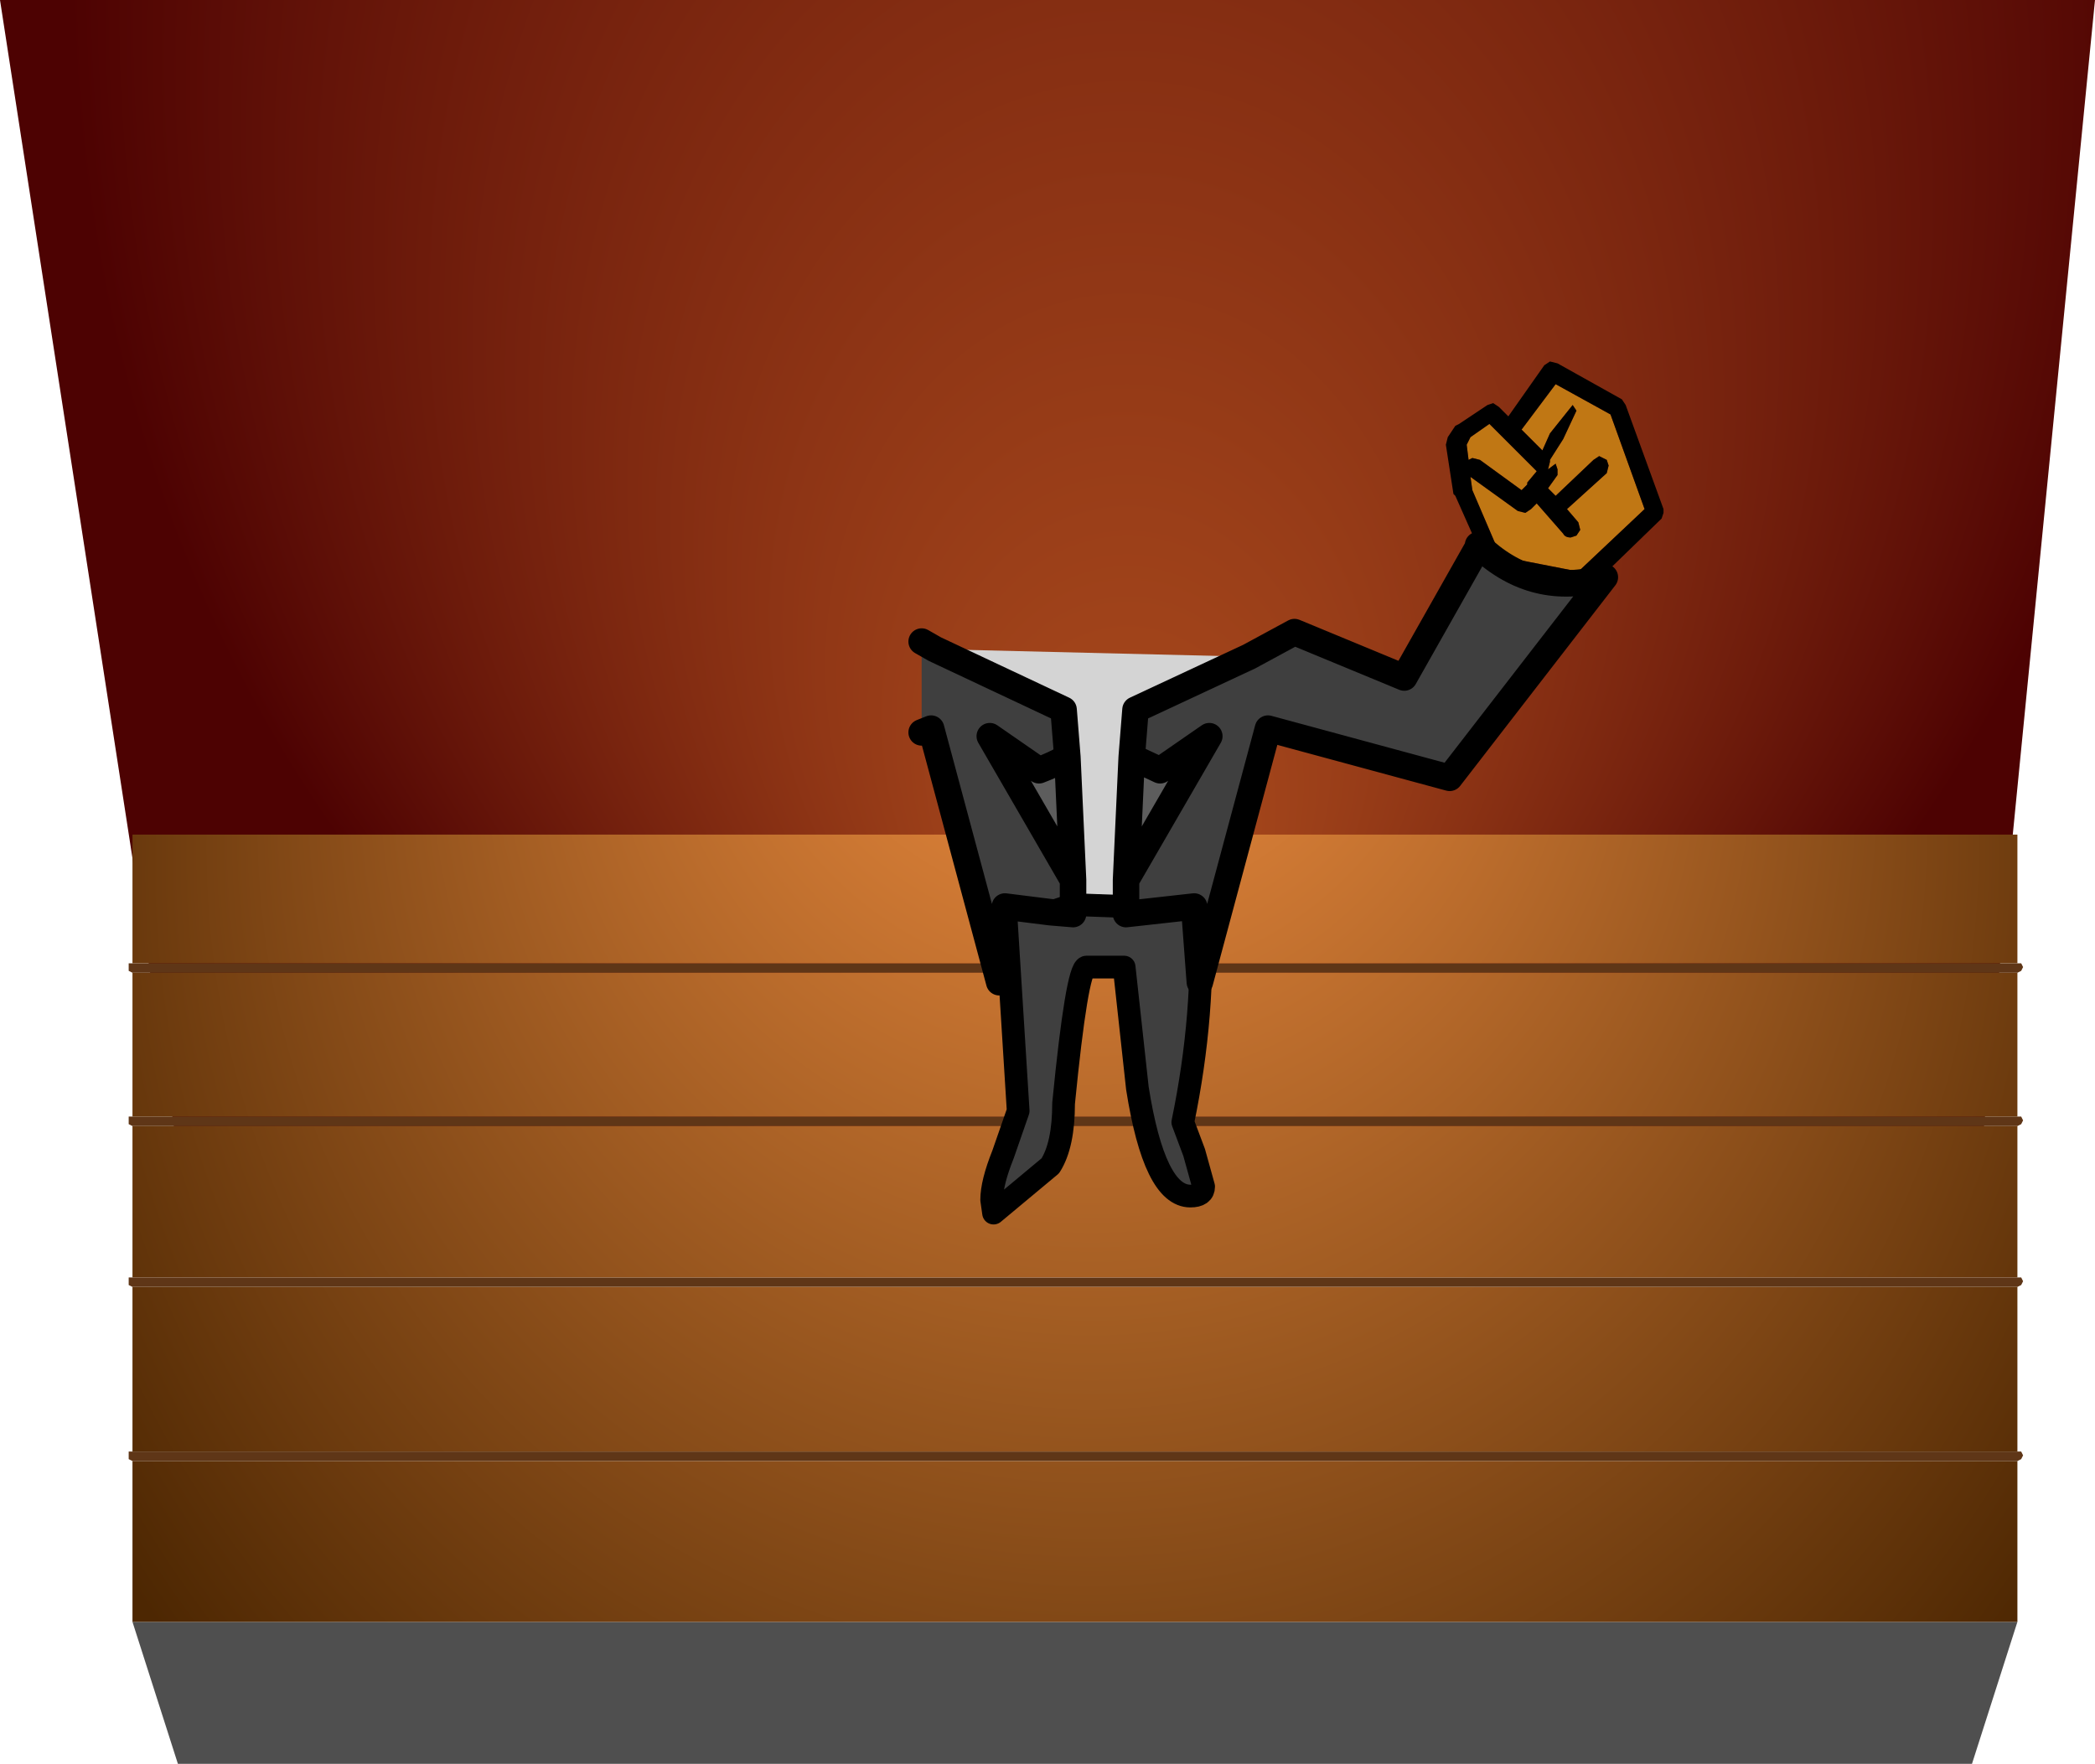 <?xml version="1.0" encoding="UTF-8" standalone="no"?>
<svg xmlns:xlink="http://www.w3.org/1999/xlink" height="46.6px" width="55.35px" xmlns="http://www.w3.org/2000/svg">
  <g transform="matrix(1.0, 0.0, 0.0, 1.0, -4.0, 14.85)">
    <path d="M59.35 -14.85 L56.35 15.6 55.0 15.6 8.7 15.6 4.0 -14.85 59.35 -14.85" fill="url(#gradient0)" fill-rule="evenodd" stroke="none"/>
    <path d="M57.3 28.0 L56.1 31.75 8.7 31.75 7.5 28.0 57.3 28.0" fill="#4f4f4f" fill-rule="evenodd" stroke="none"/>
    <path d="M57.3 10.6 L57.4 10.6 57.45 10.7 57.4 10.8 57.3 10.85 7.5 10.85 7.4 10.8 7.4 10.7 7.4 10.6 7.5 10.6 57.3 10.6 M57.3 14.65 L57.4 14.65 57.45 14.75 57.4 14.85 57.3 14.9 7.5 14.9 7.4 14.85 7.4 14.75 7.4 14.65 7.5 14.65 57.3 14.65 M57.3 18.9 L57.4 18.9 57.45 19.0 57.4 19.1 57.3 19.15 7.5 19.15 7.4 19.1 7.4 19.0 7.4 18.9 7.5 18.9 57.3 18.9 M57.3 23.5 L57.4 23.5 57.45 23.6 57.4 23.7 57.3 23.75 7.5 23.75 7.4 23.7 7.4 23.6 7.4 23.5 7.5 23.5 57.3 23.5" fill="#5f3617" fill-rule="evenodd" stroke="none"/>
    <path d="M7.5 10.6 L7.5 7.2 57.3 7.2 57.3 10.6 7.5 10.6 M57.3 10.85 L57.3 14.65 7.5 14.65 7.5 10.85 57.3 10.85 M57.3 14.9 L57.3 18.9 7.5 18.9 7.5 14.9 57.3 14.9 M57.3 19.15 L57.3 23.5 7.5 23.5 7.5 19.15 57.3 19.15 M57.3 23.75 L57.3 28.0 7.5 28.0 7.5 23.75 57.3 23.75" fill="url(#gradient1)" fill-rule="evenodd" stroke="none"/>
    <path d="M32.7 10.7 Q32.45 10.75 32.1 14.3 32.1 15.4 31.75 15.95 L30.25 17.2 30.2 16.85 Q30.2 16.4 30.5 15.65 L30.9 14.5 30.55 8.9 35.7 9.2 Q35.85 11.9 35.25 14.8 L35.55 15.6 35.8 16.5 Q35.8 16.75 35.45 16.75 34.5 16.75 34.05 13.9 L33.7 10.7 32.7 10.7" fill="#3f3f3f" fill-rule="evenodd" stroke="none"/>
    <path d="M32.7 10.7 Q32.45 10.75 32.1 14.3 32.1 15.4 31.75 15.95 L30.25 17.2 30.2 16.85 Q30.2 16.4 30.5 15.65 L30.9 14.5 30.55 8.9 35.7 9.2 Q35.85 11.9 35.25 14.8 L35.55 15.6 35.8 16.5 Q35.8 16.75 35.45 16.75 34.5 16.75 34.05 13.9 L33.7 10.7 32.7 10.7 Z" fill="none" stroke="#000000" stroke-linecap="round" stroke-linejoin="round" stroke-width="0.6"/>
    <path d="M43.05 -0.4 L43.05 -0.45 Q44.45 0.9 46.25 0.45 L46.4 0.4 42.3 5.7 37.5 4.4 35.7 11.1 35.55 9.1 33.75 9.3 33.75 9.1 33.75 8.4 35.95 4.6 34.65 5.5 33.9 5.15 34.0 3.9 37.0 2.5 38.2 1.85 41.1 3.05 43.05 -0.4 M32.35 9.05 L32.35 9.3 31.75 9.25 30.55 9.1 30.4 11.1 28.6 4.4 28.35 4.5 28.35 2.1 28.7 2.3 32.1 3.9 32.2 5.15 Q31.85 5.35 31.45 5.5 L30.15 4.6 32.35 8.4 32.35 9.05 31.75 9.25 32.35 9.05" fill="#3f3f3f" fill-rule="evenodd" stroke="none"/>
    <path d="M33.75 9.1 L32.35 9.05 32.35 8.4 32.2 5.15 32.1 3.9 28.7 2.3 37.0 2.5 34.0 3.9 33.9 5.15 33.75 8.4 33.75 9.1" fill="#d4d4d4" fill-rule="evenodd" stroke="none"/>
    <path d="M32.2 5.15 L32.35 8.4 30.15 4.6 31.45 5.5 Q31.85 5.35 32.2 5.15 M33.9 5.15 L34.65 5.5 35.95 4.6 33.75 8.4 33.9 5.15" fill="#5d5d5d" fill-rule="evenodd" stroke="none"/>
    <path d="M45.1 -4.7 L46.55 -3.9 47.45 -1.4 45.7 0.25 43.65 -0.15 42.9 -1.9 42.85 -2.25 44.1 -1.35 44.3 -1.3 44.45 -1.4 44.6 -1.55 45.3 -0.75 Q45.35 -0.65 45.5 -0.65 L45.65 -0.7 45.75 -0.85 45.7 -1.05 45.4 -1.4 46.45 -2.35 46.5 -2.55 46.45 -2.7 46.25 -2.8 46.1 -2.7 45.1 -1.75 44.9 -1.95 45.15 -2.3 45.15 -2.45 45.1 -2.6 44.9 -2.45 44.95 -2.65 44.95 -2.7 45.3 -3.25 45.65 -4.0 45.55 -4.15 44.95 -3.4 44.75 -2.95 44.2 -3.5 45.1 -4.7 M42.85 -3.3 L43.35 -3.65 44.6 -2.4 44.35 -2.1 44.35 -2.05 44.2 -1.9 43.1 -2.7 42.9 -2.75 42.8 -2.7 42.75 -3.1 42.85 -3.3" fill="#c07714" fill-rule="evenodd" stroke="none"/>
    <path d="M43.05 -0.4 L42.45 -1.75 42.4 -1.8 42.2 -3.1 42.25 -3.3 42.45 -3.6 42.55 -3.65 43.3 -4.15 43.45 -4.2 43.6 -4.1 43.85 -3.85 44.8 -5.2 44.95 -5.3 45.15 -5.25 46.85 -4.3 46.95 -4.15 47.95 -1.4 47.95 -1.3 47.9 -1.15 46.25 0.45 Q44.45 0.9 43.05 -0.45 L43.05 -0.4 M42.85 -3.3 L42.75 -3.1 42.8 -2.7 42.9 -2.75 43.1 -2.7 44.2 -1.9 44.35 -2.05 44.35 -2.1 44.6 -2.4 43.35 -3.65 42.85 -3.3 M45.1 -4.7 L44.2 -3.5 44.75 -2.95 44.95 -3.4 45.55 -4.15 45.65 -4.0 45.3 -3.25 44.95 -2.7 44.95 -2.65 44.9 -2.45 45.1 -2.6 45.15 -2.45 45.15 -2.3 44.9 -1.95 45.1 -1.75 46.1 -2.7 46.25 -2.8 46.45 -2.7 46.5 -2.55 46.45 -2.35 45.4 -1.4 45.7 -1.05 45.75 -0.85 45.65 -0.7 45.5 -0.65 Q45.35 -0.65 45.3 -0.75 L44.6 -1.55 44.45 -1.4 44.3 -1.3 44.1 -1.35 42.85 -2.25 42.9 -1.9 43.65 -0.15 45.7 0.25 47.45 -1.4 46.55 -3.9 45.1 -4.7" fill="#000000" fill-rule="evenodd" stroke="none"/>
    <path d="M43.05 -0.4 L43.05 -0.45 Q44.45 0.9 46.25 0.45 L46.4 0.4 42.3 5.7 37.5 4.4 35.7 11.1 35.55 9.1 33.75 9.3 33.75 9.1 M32.35 9.05 L32.35 9.3 31.75 9.25 30.55 9.1 30.4 11.1 28.6 4.4 28.35 4.5 M28.35 2.1 L28.7 2.3 32.1 3.9 32.2 5.15 32.35 8.4 32.35 9.05 M37.0 2.5 L38.2 1.85 41.1 3.05 43.05 -0.4 M32.35 8.4 L30.15 4.6 31.45 5.5 Q31.85 5.35 32.2 5.15 M33.9 5.15 L34.0 3.9 37.0 2.5 M33.9 5.15 L34.65 5.5 35.95 4.6 33.75 8.4 33.75 9.1 M33.75 8.4 L33.9 5.15" fill="none" stroke="#000000" stroke-linecap="round" stroke-linejoin="round" stroke-width="0.7"/>
    <path d="M33.75 9.1 L32.35 9.05 31.75 9.25" fill="none" stroke="#000000" stroke-linecap="round" stroke-linejoin="round" stroke-width="0.6"/>
  </g>
  <defs>
    <radialGradient cx="0" cy="0" fx="611.2" fy="0" gradientTransform="matrix(2.0E-4, 0.042, -0.034, 2.0E-4, 33.7, -15.55)" gradientUnits="userSpaceOnUse" id="gradient0" r="819.2" spreadMethod="pad">
      <stop offset="0.0" stop-color="#ad4d1e"/>
      <stop offset="1.0" stop-color="#4d0202"/>
    </radialGradient>
    <radialGradient cx="0" cy="0" fx="358.4" fy="0" gradientTransform="matrix(-4.0E-4, -0.037, 0.037, -4.0E-4, 32.9, 10.55)" gradientUnits="userSpaceOnUse" id="gradient1" r="819.2" spreadMethod="pad">
      <stop offset="0.0" stop-color="#ff9746"/>
      <stop offset="1.0" stop-color="#4d2702"/>
    </radialGradient>
  </defs>
</svg>
